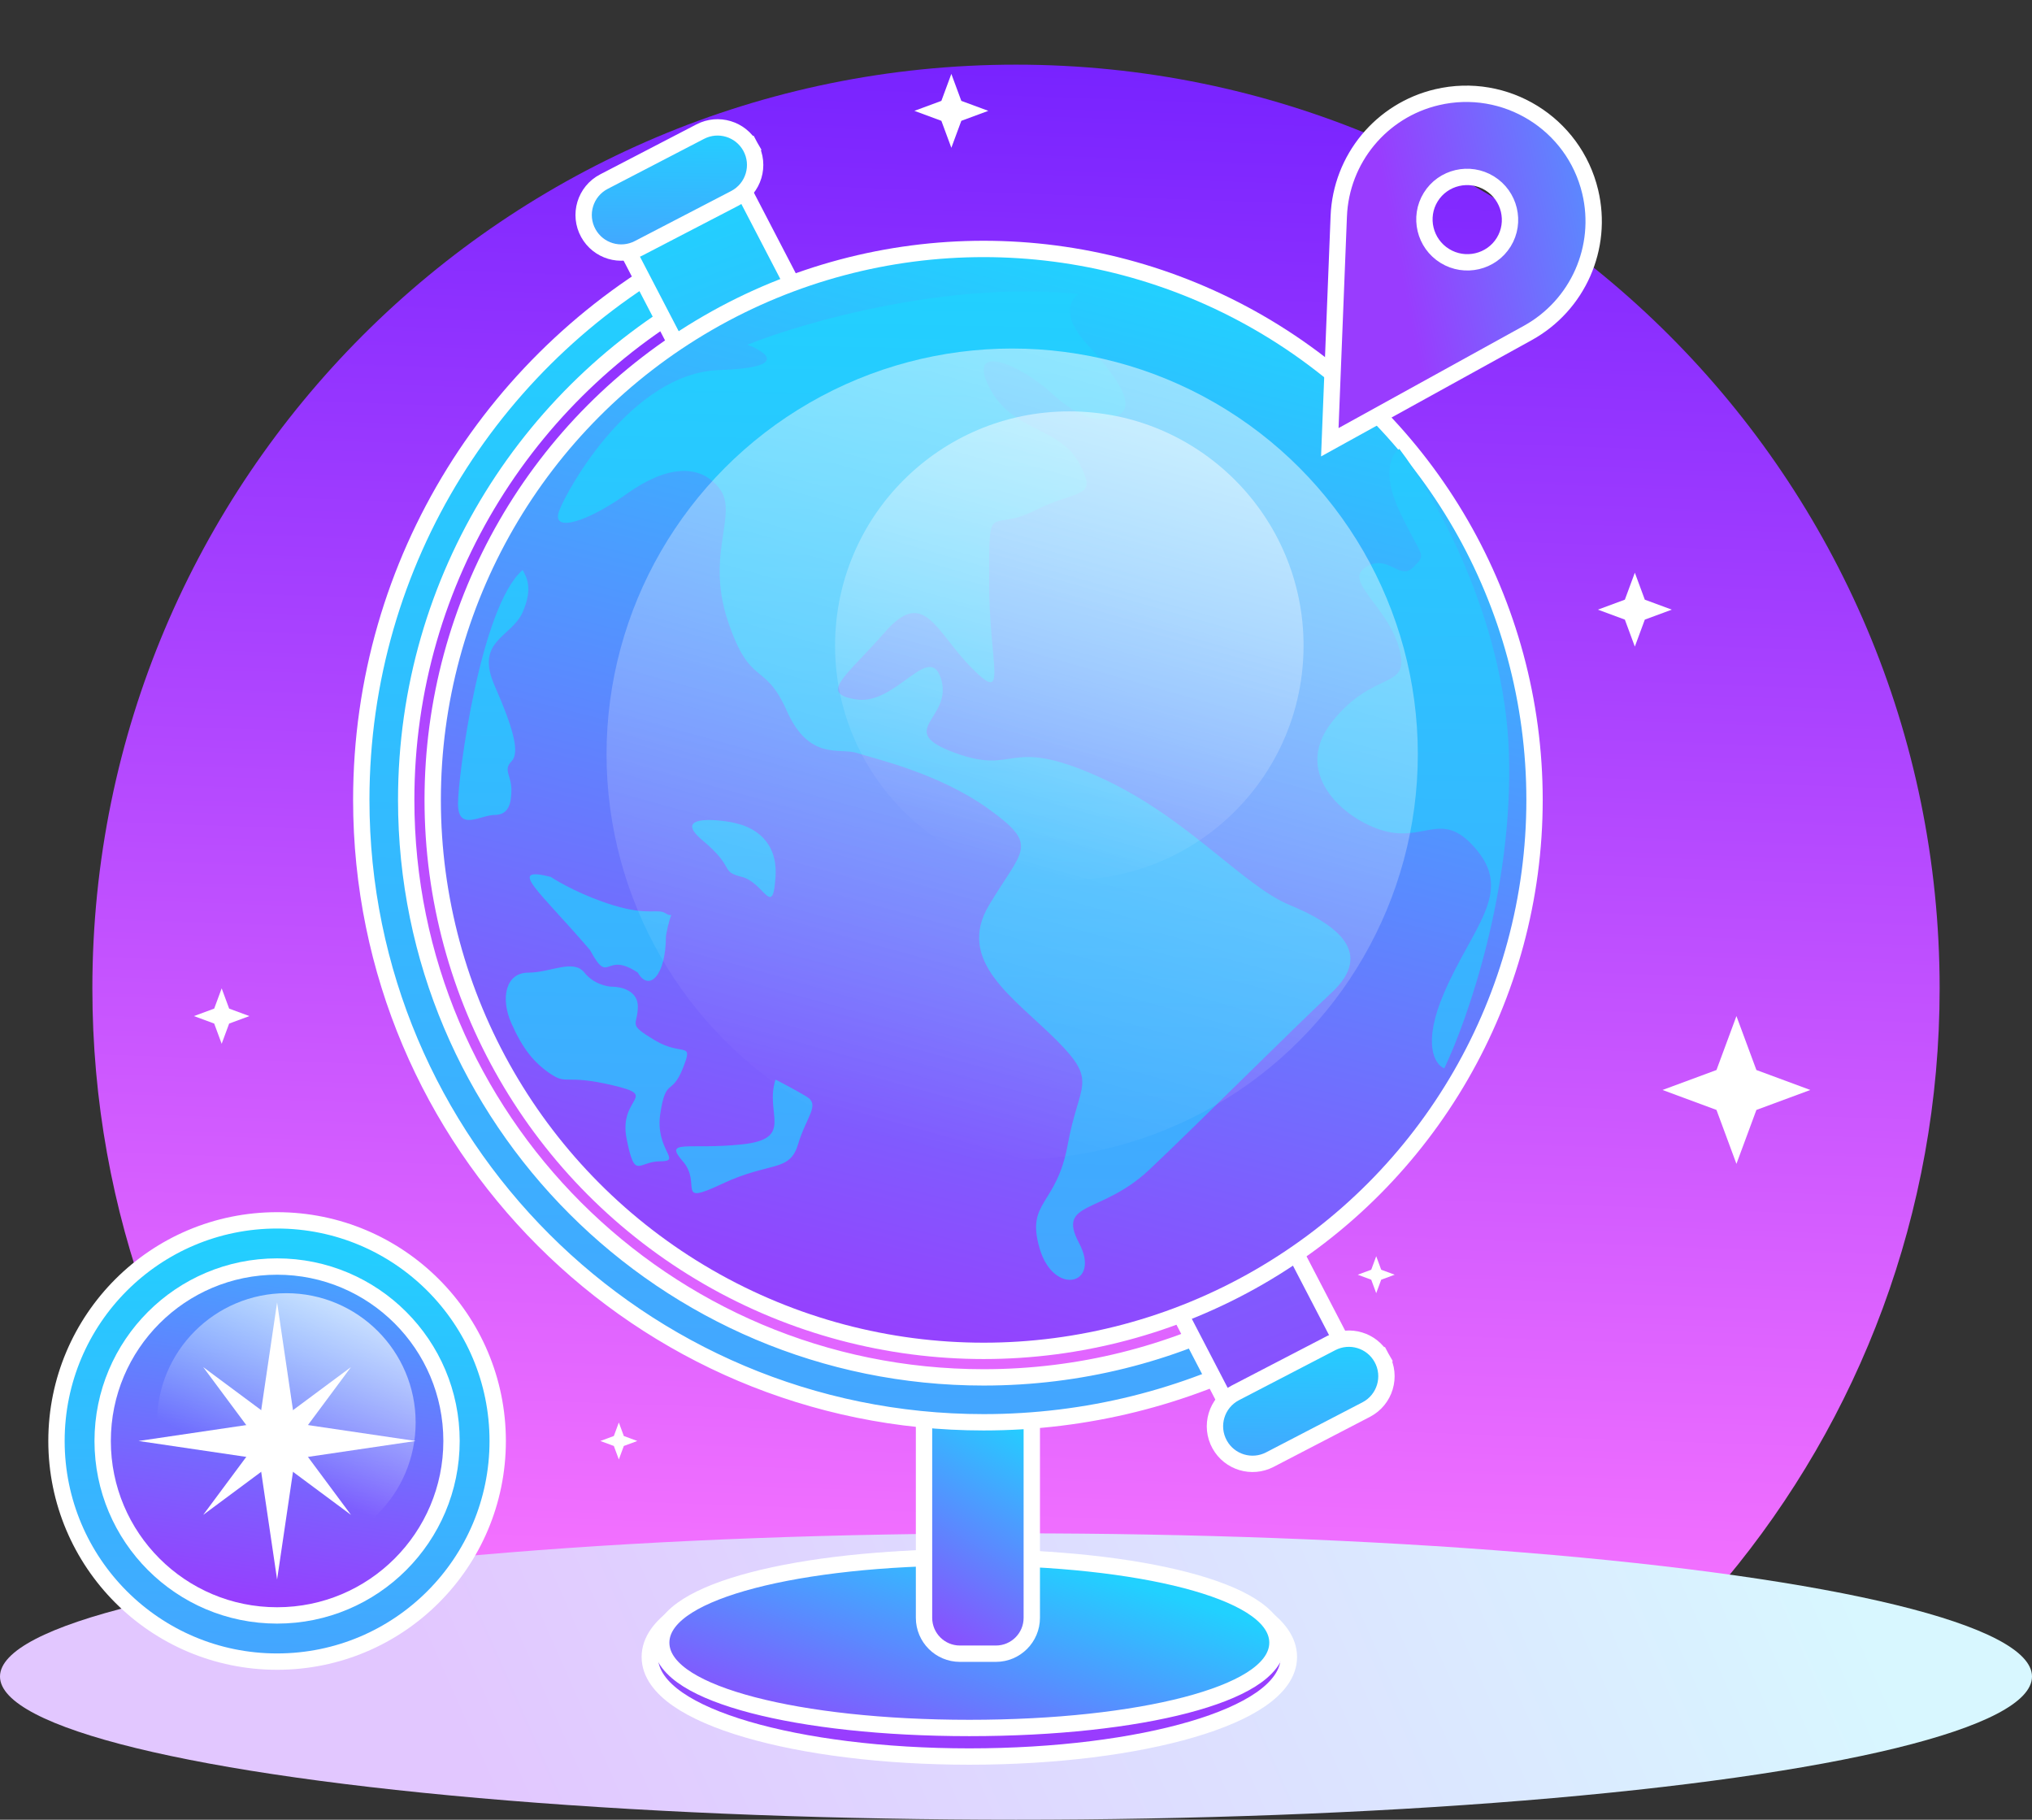 <svg width="220" height="197" viewBox="0 0 220 197" fill="none" xmlns="http://www.w3.org/2000/svg">
<rect x="0" y="0" width="220" height="197" fill="#333333" stroke="none"/>
<path d="M110 7C54.772 7 10 51.772 10 107C10 131.345 18.699 153.658 33.159 171H186.841C201.301 153.658 210 131.345 210 107C210 51.772 165.228 7 110 7Z" fill="url(#paint0_linear)"/>
<ellipse cx="110" cy="181.5" rx="110" ry="15.5" fill="url(#paint1_linear)"/>
<path d="M188 110L190.161 115.839L196 118L190.161 120.161L188 126L185.839 120.161L180 118L185.839 115.839L188 110Z" fill="white"/>
<path d="M24 107L24.81 109.19L27 110L24.81 110.81L24 113L23.19 110.81L21 110L23.19 109.19L24 107Z" fill="white"/>
<path d="M103 8L104.08 10.92L107 12L104.08 13.08L103 16L101.92 13.08L99 12L101.92 10.92L103 8Z" fill="white"/>
<path d="M177 62L178.08 64.92L181 66L178.08 67.08L177 70L175.92 67.08L173 66L175.92 64.92L177 62Z" fill="white"/>
<path d="M67 154L67.54 155.46L69 156L67.54 156.54L67 158L66.46 156.54L65 156L66.46 155.46L67 154Z" fill="white"/>
<path d="M149 136L149.54 137.46L151 138L149.54 138.54L149 140L148.46 138.54L147 138L148.46 137.46L149 136Z" fill="white"/>
<path d="M104.948 190.162C114.317 190.162 122.832 189.048 129.034 187.227C132.13 186.318 134.699 185.219 136.514 183.959C138.303 182.717 139.544 181.184 139.544 179.38C139.544 177.575 138.303 176.042 136.514 174.8C134.699 173.54 132.13 172.441 129.034 171.532C122.832 169.712 114.317 168.598 104.948 168.598C95.579 168.598 87.063 169.712 80.861 171.532C77.766 172.441 75.197 173.54 73.381 174.8C71.592 176.042 70.352 177.575 70.352 179.38C70.352 181.184 71.592 182.717 73.381 183.959C75.197 185.219 77.766 186.318 80.861 187.227C87.063 189.048 95.579 190.162 104.948 190.162Z" fill="url(#paint2_linear)" stroke="white" stroke-width="1.77"/>
<path d="M104.948 187.069C114.306 187.069 122.504 186.13 128.39 184.594C131.326 183.828 133.738 182.901 135.437 181.833C137.094 180.792 138.307 179.462 138.307 177.833C138.307 176.204 137.094 174.875 135.437 173.834C133.738 172.766 131.326 171.839 128.39 171.072C122.504 169.537 114.306 168.598 104.948 168.598C95.589 168.598 87.391 169.537 81.506 171.072C78.569 171.839 76.158 172.766 74.459 173.834C72.801 174.875 71.589 176.204 71.589 177.833C71.589 179.462 72.801 180.792 74.459 181.833C76.158 182.901 78.569 183.828 81.506 184.594C87.391 186.13 95.589 187.069 104.948 187.069Z" fill="url(#paint3_linear)" stroke="white" stroke-width="1.77"/>
<path d="M100.927 150.66H100.042V151.545V175.143C100.042 177.288 101.782 179.028 103.927 179.028H107.824C109.97 179.028 111.709 177.288 111.709 175.143V151.545V150.66H110.824H100.927Z" fill="url(#paint4_linear)" stroke="white" stroke-width="1.77"/>
<path d="M77.619 31.134L78.404 30.724L77.994 29.94L76.564 27.198L76.154 26.413L75.37 26.822C53.829 38.06 39.115 60.608 39.115 86.597C39.115 123.81 69.282 153.976 106.494 153.976C117.717 153.976 128.306 151.231 137.619 146.372L138.403 145.963L137.994 145.178L136.563 142.436L136.154 141.651L135.369 142.061C126.735 146.566 116.916 149.114 106.494 149.114C71.967 149.114 43.978 121.124 43.978 86.597C43.978 62.491 57.621 41.567 77.619 31.134Z" fill="url(#paint5_linear)" stroke="white" stroke-width="1.77"/>
<path d="M133.003 152.331L133.411 153.116L134.197 152.708L145.174 147.004L145.959 146.596L145.551 145.811L79.985 19.626L79.577 18.841L78.792 19.249L67.814 24.953L67.029 25.361L67.437 26.146L133.003 152.331Z" fill="url(#paint6_linear)" stroke="white" stroke-width="1.77"/>
<circle cx="106.494" cy="86.597" r="59.647" fill="url(#paint7_linear)" stroke="white" stroke-width="1.77"/>
<path d="M116.821 31.832C102.705 30.369 87.007 34.88 80.923 37.319C83.052 38.132 85.425 39.819 77.881 40.062C68.45 40.367 61.453 52.865 60.54 55.304C59.627 57.743 63.582 56.523 67.841 53.475C72.1 50.427 75.751 50.122 77.881 52.865C80.01 55.609 76.359 59.877 78.793 67.193C81.227 74.509 82.748 71.46 85.182 76.947C87.616 82.434 90.962 80.91 92.788 81.52C94.613 82.129 101.61 83.654 107.086 87.616C112.562 91.579 110.737 91.884 107.086 97.981C103.435 104.077 109.824 108.04 114.388 112.613C118.951 117.185 116.821 117.185 115.604 123.892C114.388 130.598 111.041 129.988 112.562 135.17C114.083 140.353 119.255 139.133 116.821 134.561C114.388 129.988 119.255 131.512 124.427 126.635C129.599 121.758 139.638 111.698 144.201 107.431C148.765 103.163 144.81 100.115 139.638 97.981C134.466 95.847 128.382 88.226 118.647 83.958C108.911 79.691 110.128 83.958 103.435 81.52C96.743 79.081 103.131 77.862 101.914 73.594C100.697 69.326 97.047 76.338 92.788 75.728C88.528 75.118 91.571 73.289 95.83 68.412C100.089 63.535 101.306 68.412 105.261 72.375C109.216 76.338 107.086 72.07 107.086 62.925C107.086 53.78 107.086 57.743 111.954 55.304C116.821 52.865 118.951 54.085 116.821 50.122C114.692 46.159 109.52 46.769 107.086 41.891C104.652 37.014 110.433 39.453 113.779 42.501C117.126 45.549 119.255 45.854 121.08 44.94C122.906 44.025 121.385 41.282 117.734 37.319C114.813 34.149 115.909 32.34 116.821 31.832Z" fill="url(#paint8_linear)"/>
<path d="M56.585 66.278C57.802 63.535 56.889 62.315 56.585 61.706C52.022 65.668 49.588 83.958 49.588 87.007C49.588 90.055 52.021 88.226 53.543 88.226C55.064 88.226 55.368 87.007 55.368 85.483C55.368 83.958 54.455 83.349 55.368 82.434C56.281 81.52 55.672 79.081 53.543 74.204C51.413 69.326 55.368 69.022 56.585 66.278Z" fill="url(#paint9_linear)"/>
<path d="M66.32 97.981C63.156 97.005 60.54 95.542 59.627 94.932C54.76 93.713 58.41 96.457 63.886 102.858C66.016 106.821 65.407 102.858 69.058 105.297C70.275 107.431 72.1 105.602 72.1 101.334C72.709 97.981 73.013 99.505 72.1 98.895C71.188 98.286 70.275 99.2 66.32 97.981Z" fill="url(#paint10_linear)"/>
<path d="M76.055 90.97C72.404 87.921 78.793 88.836 79.706 89.141C80.618 89.334 84.269 90.36 83.965 94.932C83.661 99.505 82.748 95.542 80.314 94.932C77.88 94.323 79.706 94.018 76.055 90.97Z" fill="url(#paint11_linear)"/>
<path d="M80.314 123.892C86.095 123.282 82.748 120.538 83.965 116.88C84.573 117.185 86.095 117.978 87.311 118.709C88.833 119.624 87.311 120.843 86.399 123.892C85.486 126.94 83.356 125.721 78.185 128.159C73.013 130.598 76.055 128.159 73.926 125.721C71.796 123.282 74.534 124.501 80.314 123.892Z" fill="url(#paint12_linear)"/>
<path d="M69.058 108.955C69.058 107.248 67.233 106.821 66.32 106.821C65.712 106.821 64.251 106.516 63.278 105.297C62.061 103.773 59.627 105.297 57.193 105.297C54.76 105.297 54.151 108.04 55.368 110.784C56.585 113.527 57.802 115.051 59.627 116.271C61.452 117.49 61.148 116.271 66.32 117.49C71.492 118.709 66.928 118.709 67.841 123.282C68.754 127.854 69.058 125.721 71.492 125.721C73.926 125.721 70.883 124.501 71.492 120.538C72.1 116.576 72.709 118.709 73.926 115.661C75.142 112.613 73.926 114.442 70.883 112.613C67.841 110.784 69.058 111.089 69.058 108.955Z" fill="url(#paint13_linear)"/>
<path d="M163.368 81.52C162.881 66.888 155.255 53.475 151.503 48.598C150.692 49.106 149.556 51.158 151.503 55.304C153.937 60.486 154.545 59.877 153.024 61.401C151.503 62.925 150.286 59.877 147.852 61.401C145.418 62.925 150.286 65.668 151.503 70.241C152.72 74.813 148.765 72.375 144.201 78.167C139.638 83.958 146.027 89.141 150.286 90.055C154.545 90.97 156.37 87.616 160.021 92.189C163.672 96.761 159.413 100.419 156.37 107.431C153.937 113.04 155.356 115.255 156.37 115.661C158.906 110.377 163.854 96.152 163.368 81.52Z" fill="url(#paint14_linear)"/>
<circle cx="109.587" cy="81.649" r="43.917" fill="url(#paint15_linear)" fill-opacity="0.5"/>
<circle cx="115.772" cy="69.896" r="25.361" fill="url(#paint16_linear)" fill-opacity="0.5"/>
<path d="M81.245 15.883L80.472 16.313L81.245 15.883C80.176 13.959 77.769 13.234 75.815 14.249L65.384 19.665C63.35 20.721 62.59 23.247 63.703 25.25C64.772 27.175 67.179 27.9 69.133 26.885L79.564 21.469C81.597 20.413 82.358 17.887 81.245 15.883Z" fill="url(#paint17_linear)" stroke="white" stroke-width="1.77"/>
<path d="M149.595 147.016L148.821 147.446L149.595 147.016C148.526 145.091 146.119 144.367 144.165 145.381L133.734 150.797C131.7 151.853 130.94 154.38 132.053 156.383C133.122 158.308 135.529 159.032 137.483 158.018L147.914 152.602C149.947 151.546 150.708 149.019 149.595 147.016Z" fill="url(#paint18_linear)" stroke="white" stroke-width="1.77"/>
<path d="M144.037 46.309L143.975 47.878L145.349 47.119L165.409 36.047C170.843 33.048 173.607 26.791 172.165 20.754C170.399 13.361 162.989 8.787 155.589 10.521C149.546 11.937 145.191 17.212 144.945 23.414L144.037 46.309ZM156.426 27.707C154.251 26.365 153.564 23.504 154.901 21.338C156.239 19.171 159.104 18.503 161.279 19.846C163.454 21.189 164.141 24.049 162.804 26.216C161.466 28.383 158.601 29.05 156.426 27.707Z" fill="url(#paint19_linear)" stroke="white" stroke-width="1.77"/>
<circle cx="30" cy="156" r="23.885" fill="url(#paint20_linear)" stroke="white" stroke-width="1.77"/>
<circle cx="30" cy="156" r="18.885" fill="url(#paint21_linear)" stroke="white" stroke-width="1.77"/>
<circle cx="31" cy="154" r="14" fill="url(#paint22_linear)"/>
<path d="M30 141L31.93 154.07L45 156L31.93 157.93L30 171L28.07 157.93L15 156L28.07 154.07L30 141Z" fill="white"/>
<path d="M38 148L32.059 156L38 164L30 158.059L22 164L27.941 156L22 148L30 153.941L38 148Z" fill="white"/>
<defs>
<linearGradient id="paint0_linear" x1="113.413" y1="3.164" x2="107.354" y2="171.301" gradientUnits="userSpaceOnUse">
<stop stop-color="#7521FF"/>
<stop offset="1" stop-color="#F471FF"/>
</linearGradient>
<linearGradient id="paint1_linear" x1="197.722" y1="166" x2="65.824" y2="224.529" gradientUnits="userSpaceOnUse">
<stop stop-color="#D8F7FF"/>
<stop offset="1" stop-color="#E2C7FF"/>
</linearGradient>
<linearGradient id="paint2_linear" x1="100.309" y1="96.494" x2="111.507" y2="186.059" gradientUnits="userSpaceOnUse">
<stop stop-color="#21D1FF"/>
<stop offset="1" stop-color="#993CFE"/>
</linearGradient>
<linearGradient id="paint3_linear" x1="103.092" y1="165.047" x2="93.703" y2="194.113" gradientUnits="userSpaceOnUse">
<stop stop-color="#21D1FF"/>
<stop offset="1" stop-color="#993CFE"/>
</linearGradient>
<linearGradient id="paint4_linear" x1="106.045" y1="150.923" x2="91.199" y2="175.204" gradientUnits="userSpaceOnUse">
<stop stop-color="#21D1FF"/>
<stop offset="1" stop-color="#993CFE"/>
</linearGradient>
<linearGradient id="paint5_linear" x1="90.263" y1="24.672" x2="79.45" y2="463.882" gradientUnits="userSpaceOnUse">
<stop stop-color="#21D1FF"/>
<stop offset="1" stop-color="#993CFE"/>
</linearGradient>
<linearGradient id="paint6_linear" x1="80.206" y1="19.794" x2="135.915" y2="173.91" gradientUnits="userSpaceOnUse">
<stop stop-color="#21D1FF"/>
<stop offset="1" stop-color="#993CFE"/>
</linearGradient>
<linearGradient id="paint7_linear" x1="116.7" y1="27.835" x2="86.462" y2="146.403" gradientUnits="userSpaceOnUse">
<stop stop-color="#21D1FF"/>
<stop offset="1" stop-color="#993CFE"/>
</linearGradient>
<linearGradient id="paint8_linear" x1="108.437" y1="29.044" x2="101.718" y2="403.695" gradientUnits="userSpaceOnUse">
<stop stop-color="#21D1FF"/>
<stop offset="1" stop-color="#993CFE"/>
</linearGradient>
<linearGradient id="paint9_linear" x1="108.437" y1="29.044" x2="101.718" y2="403.695" gradientUnits="userSpaceOnUse">
<stop stop-color="#21D1FF"/>
<stop offset="1" stop-color="#993CFE"/>
</linearGradient>
<linearGradient id="paint10_linear" x1="108.437" y1="29.044" x2="101.718" y2="403.695" gradientUnits="userSpaceOnUse">
<stop stop-color="#21D1FF"/>
<stop offset="1" stop-color="#993CFE"/>
</linearGradient>
<linearGradient id="paint11_linear" x1="108.437" y1="29.044" x2="101.718" y2="403.695" gradientUnits="userSpaceOnUse">
<stop stop-color="#21D1FF"/>
<stop offset="1" stop-color="#993CFE"/>
</linearGradient>
<linearGradient id="paint12_linear" x1="108.437" y1="29.044" x2="101.718" y2="403.695" gradientUnits="userSpaceOnUse">
<stop stop-color="#21D1FF"/>
<stop offset="1" stop-color="#993CFE"/>
</linearGradient>
<linearGradient id="paint13_linear" x1="108.437" y1="29.044" x2="101.718" y2="403.695" gradientUnits="userSpaceOnUse">
<stop stop-color="#21D1FF"/>
<stop offset="1" stop-color="#993CFE"/>
</linearGradient>
<linearGradient id="paint14_linear" x1="108.437" y1="29.044" x2="101.718" y2="403.695" gradientUnits="userSpaceOnUse">
<stop stop-color="#21D1FF"/>
<stop offset="1" stop-color="#993CFE"/>
</linearGradient>
<linearGradient id="paint15_linear" x1="117.215" y1="37.732" x2="93.194" y2="122.23" gradientUnits="userSpaceOnUse">
<stop stop-color="white"/>
<stop offset="1" stop-color="white" stop-opacity="0"/>
</linearGradient>
<linearGradient id="paint16_linear" x1="120.177" y1="44.536" x2="106.306" y2="93.331" gradientUnits="userSpaceOnUse">
<stop stop-color="white"/>
<stop offset="1" stop-color="white" stop-opacity="0"/>
</linearGradient>
<linearGradient id="paint17_linear" x1="72.801" y1="13.283" x2="72.127" y2="62.015" gradientUnits="userSpaceOnUse">
<stop stop-color="#21D1FF"/>
<stop offset="1" stop-color="#993CFE"/>
</linearGradient>
<linearGradient id="paint18_linear" x1="141.151" y1="144.415" x2="140.476" y2="193.148" gradientUnits="userSpaceOnUse">
<stop stop-color="#21D1FF"/>
<stop offset="1" stop-color="#993CFE"/>
</linearGradient>
<linearGradient id="paint19_linear" x1="191.984" y1="20.151" x2="151.409" y2="28.252" gradientUnits="userSpaceOnUse">
<stop stop-color="#21D1FF"/>
<stop offset="1" stop-color="#993CFE"/>
</linearGradient>
<linearGradient id="paint20_linear" x1="30.785" y1="131.924" x2="27.713" y2="292.969" gradientUnits="userSpaceOnUse">
<stop stop-color="#21D1FF"/>
<stop offset="1" stop-color="#993CFE"/>
</linearGradient>
<linearGradient id="paint21_linear" x1="33.938" y1="120.563" x2="26.228" y2="174.266" gradientUnits="userSpaceOnUse">
<stop stop-color="#21D1FF"/>
<stop offset="1" stop-color="#993CFE"/>
</linearGradient>
<linearGradient id="paint22_linear" x1="39.556" y1="131.444" x2="27.26" y2="158.313" gradientUnits="userSpaceOnUse">
<stop offset="0.043" stop-color="white"/>
<stop offset="1" stop-color="white" stop-opacity="0"/>
</linearGradient>
</defs>
</svg>
